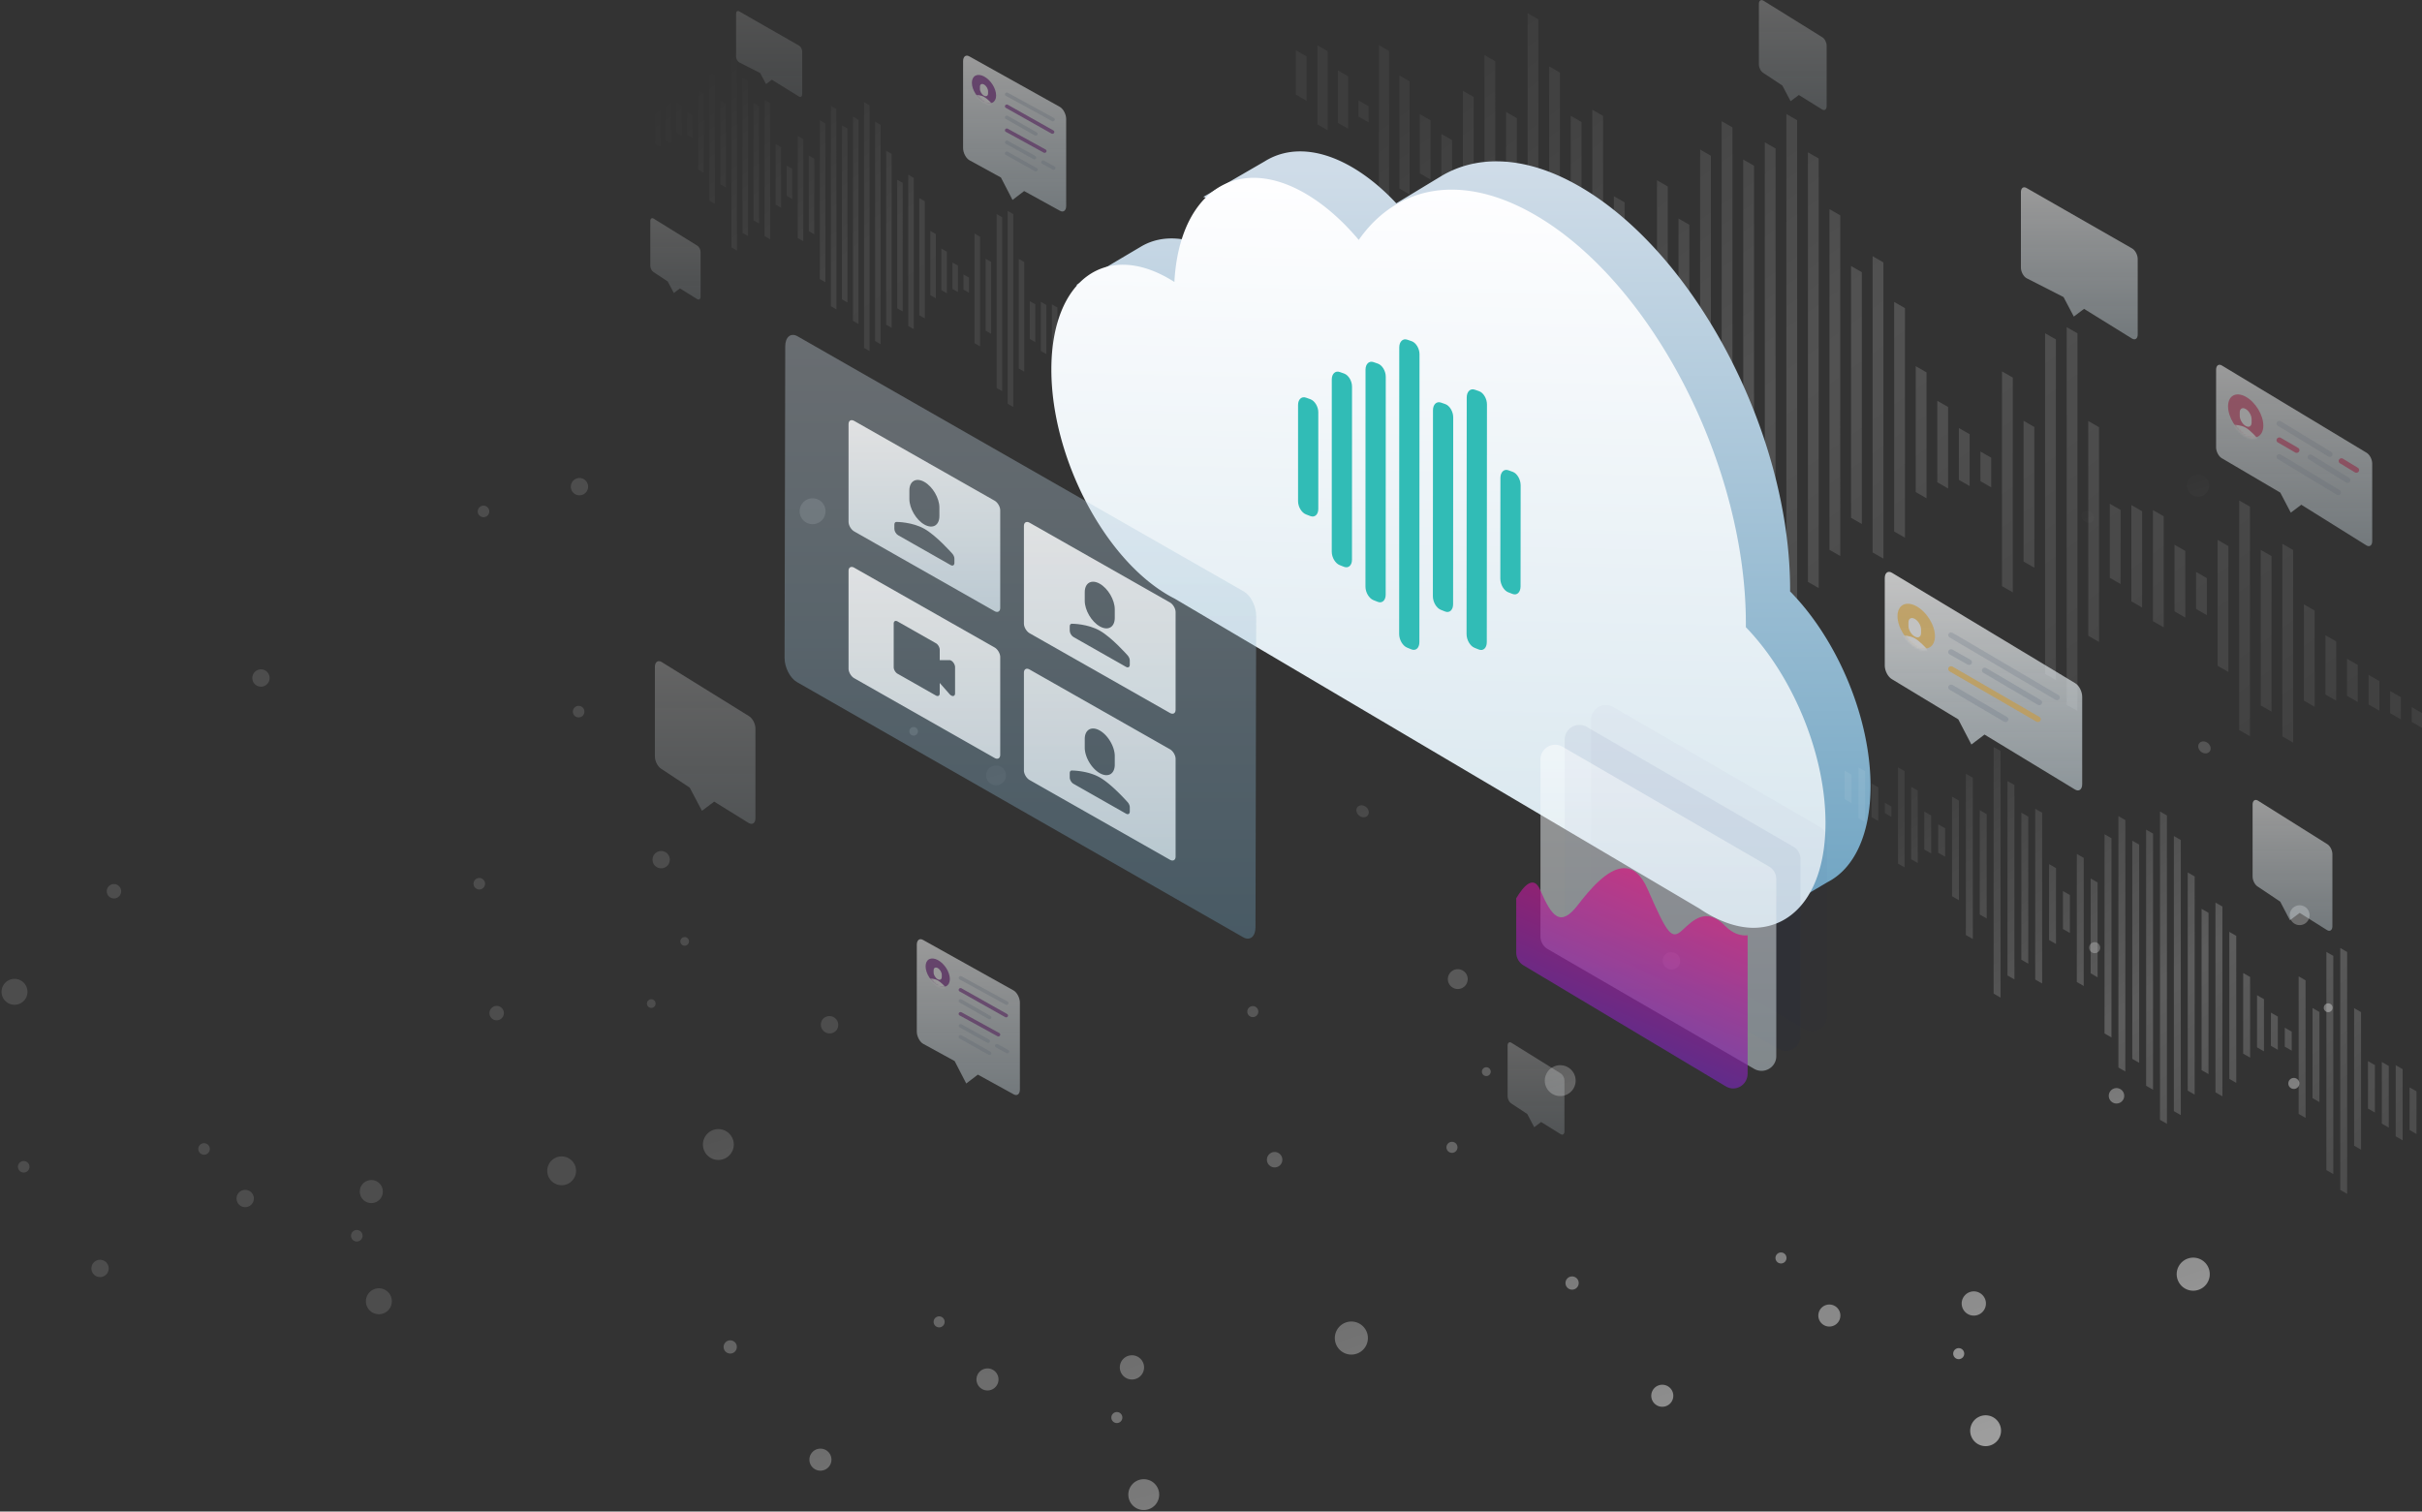 <svg xmlns="http://www.w3.org/2000/svg" xmlns:xlink="http://www.w3.org/1999/xlink" width="1099" height="686">
  <rect width="100%" height="100%" fill="#333333" stroke="none"/>
  <defs>
    <linearGradient id="a" x1="100%" x2="4.743%" y1="100%" y2="15.684%">
      <stop offset="0%" stop-color="#FFF" stop-opacity=".19"/>
      <stop offset="59.057%" stop-color="#FFF" stop-opacity=".203"/>
      <stop offset="98.395%" stop-color="#FFF" stop-opacity=".002"/>
    </linearGradient>
    <linearGradient id="b" x1="50%" x2="50%" y1="100%" y2="1.969%">
      <stop offset="0%" stop-color="#D4E3EB" stop-opacity=".797"/>
      <stop offset="100%" stop-color="#FFF"/>
    </linearGradient>
    <path id="c" d="M0 3.49c0 3.071 2.27 6.805 5.072 8.34 2.8 1.536 5.071.291 5.071-2.78 0-3.07-2.27-6.804-5.071-8.34C4.258.265 3.488.054 2.807.054 1.143.053 0 1.313 0 3.491"/>
    <path id="e" d="M0 3.49c0 3.071 2.27 6.805 5.072 8.34 2.8 1.536 5.071.291 5.071-2.78 0-3.07-2.27-6.804-5.071-8.34C4.258.265 3.488.054 2.807.054 1.143.053 0 1.313 0 3.491"/>
    <linearGradient id="g" x1="95.641%" x2="29.892%" y1="83.151%" y2="3.595%">
      <stop offset="0%" stop-color="#FFF" stop-opacity=".537"/>
      <stop offset="100%" stop-color="#FFF" stop-opacity="0"/>
    </linearGradient>
    <linearGradient id="h" x1="100%" x2="4.743%" y1="100%" y2="15.684%">
      <stop offset="0%" stop-color="#FFF" stop-opacity=".19"/>
      <stop offset="59.057%" stop-color="#FFF" stop-opacity=".514"/>
      <stop offset="100%" stop-color="#FFF" stop-opacity=".16"/>
    </linearGradient>
    <path id="i" d="M0 5.3C0 9.96 3.303 15.63 7.377 17.96c4.074 2.331 7.377.441 7.377-4.22 0-4.662-3.303-10.331-7.377-12.662C6.193.4 5.074.08 4.082.08 1.662.08 0 1.992 0 5.3"/>
    <path id="k" d="M0 5.511C0 10.36 3.51 16.255 7.838 18.68c4.329 2.424 7.838.459 7.838-4.39 0-4.848-3.51-10.744-7.838-13.168C6.58.417 5.391.084 4.338.084 1.765.084 0 2.072 0 5.51"/>
    <linearGradient id="m" x1="50%" x2="50%" y1="100%" y2="1.969%">
      <stop offset="0%" stop-color="#6FA4C2"/>
      <stop offset="100%" stop-color="#CFDCE8"/>
    </linearGradient>
    <linearGradient id="n" x1="50.065%" x2="52.004%" y1="96.844%" y2="1.969%">
      <stop offset="0%" stop-color="#D7E6EE"/>
      <stop offset="100%" stop-color="#FEFEFF"/>
    </linearGradient>
    <linearGradient id="o" x1="50%" x2="50%" y1="100%" y2="1.969%">
      <stop offset="0%" stop-color="#D4E3EB"/>
      <stop offset="100%" stop-color="#FFF"/>
    </linearGradient>
    <linearGradient id="p" x1="50%" x2="0%" y1="0%" y2="112.195%">
      <stop offset="0%" stop-color="#D6157E"/>
      <stop offset="100%" stop-color="#3037D3"/>
    </linearGradient>
    <linearGradient id="q" x1="50%" x2="50%" y1="100%" y2="1.969%">
      <stop offset="0%" stop-color="#EAF4F9"/>
      <stop offset="100%" stop-color="#FFF"/>
    </linearGradient>
  </defs>
  <g fill="none" fill-rule="evenodd">
    <path fill="url(#a)" d="M381.892 23v89.24l2.506 1.438V24.436L381.892 23zM347.31 65.199l2.38 1.365V31.748l-2.38-1.365v34.816zm-14.295-16.431l2.38 1.365V31.785l-2.38-1.365v18.348zm-5.015-6.9l2.505 1.436V33.007L328 31.57v10.298zm43.864 49.177l2.505 1.436V34.132l-2.505-1.436v58.349zm15.043 14.632l2.505 1.436V36.75l-2.505-1.437v70.364zM337.78 48.412l2.38 1.366V37.605l-2.38-1.365v12.172zm14.295 15.216l2.38 1.365v-26.21l-2.38-1.364v26.209zm14.775 13.387l2.505 1.436V42.412l-2.505-1.436v36.039zm-24.306-30.089l2.381 1.365v-3.736l-2.38-1.365v3.736zm54.392 60.211l2.505 1.437V46.792l-2.505-1.436v61.781zm-20.057-23.514l2.505 1.437V47.305l-2.505-1.437v37.755zm65.186 74.275l2.505 1.437V47.785l-2.505-1.437v111.55zM356.82 60.11l2.505 1.436v-13.73l-2.505-1.436v13.73zm35.1 39.862l2.506 1.436v-53.2l-2.506-1.437v53.2zm35.1 39.003l2.507 1.437V49.456l-2.506-1.436v90.955zm-65.186-77.707l2.506 1.437V52.408l-2.506-1.437v10.297zm75.215 84.317l2.505 1.436V54.349l-2.505-1.437v92.673zm-15.043-18.924l2.506 1.437V56.02l-2.506-1.437v72.08zm25.072 28.106l2.505 1.437V56.666l-2.505-1.437v99.538zm-15.043-18.922l2.505 1.436V58.338l-2.505-1.437v78.944zm-20.057-27.805l2.505 1.437V63.14l-2.505-1.436v46.336zm-10.03-15.19l2.506 1.437V66.829l-2.505-1.436V92.85zm50.144 54.495l2.506 1.437V69.839l-2.506-1.437v78.943zm-35.1-42.436l2.505 1.436V72.023l-2.505-1.437v34.323zM406.964 88.86l2.506 1.437v-13.73l-2.506-1.436v13.73zm55.158 59.086l2.505 1.437V80.738l-2.505-1.437v68.646zm-5.014-8.024l2.506 1.437V83.01l-2.506-1.436v58.348zm10.029 3.177l2.504 1.436v-53.2l-2.504-1.437V143.1zm40.114 40.163l2.506 1.437V97.176l-2.506-1.437v87.524zm-5.015-7.165l2.506 1.436V98.591l-2.506-1.436v78.943zm-30.085-42.136l2.505 1.437v-29.175l-2.505-1.437v29.175zm20.057 21.798l2.505 1.436v-49.768l-2.505-1.437v49.769zm-15.043-24.071l2.505 1.437v-18.879l-2.505-1.436v18.878zm20.057 18.366l2.505 1.435v-32.606l-2.505-1.437v32.608zm15.043 17.206l2.506 1.436v-49.769l-2.506-1.436v49.769zm-30.086-36.13l2.506 1.437v-12.013l-2.506-1.436v12.012zm5.014.302l2.506 1.436v-6.865l-2.506-1.436v6.865zm60.173 57.67l2.505 1.437v-53.202l-2.505-1.436v53.2zm-30.087-35.27l2.506 1.436v-17.161l-2.506-1.437v17.161zm5.015 5.45l2.505 1.435v-22.31l-2.505-1.436v22.31zm5.014 4.59l2.506 1.437v-25.743l-2.506-1.437v25.744zm15.044 10.342l2.505 1.437v-29.175l-2.505-1.437v29.175zm15.043 16.349L559.9 192v-44.62l-2.505-1.436v44.62zM532.323 161.6l2.505 1.436v-15.445l-2.505-1.436V161.6zm20.057 21.798l2.506 1.436v-36.04l-2.506-1.436v36.04zm-15.043-22.356l2.506 1.437v-8.58l-2.506-1.437v8.58zm25.072 21.241l2.505 1.437v-22.31l-2.505-1.436v22.31zm5.014-1.414l2.505 1.436v-13.73l-2.505-1.436v13.73zm5.015.3l2.505 1.437v-8.58l-2.505-1.438v8.582zm5.014 2.018l2.505 1.436v-6.865l-2.505-1.436v6.865zm5.014 2.017l2.505 1.436v-5.148l-2.505-1.437v5.149zm5.015 2.017l2.505 1.436v-3.432l-2.505-1.436v3.432zm5.014 2.875l2.505 1.437V188.1l-2.505-1.436v3.432z" opacity=".4" transform="translate(-50)"/>
    <g opacity=".5">
      <path fill="url(#b)" d="M.008 32.12V2.773c0-2.122 1.275-3.1 2.848-2.18l41.08 22.93c1.57.92 2.846 3.387 2.846 5.509v39.43c0 2.122-1.276 3.096-2.847 2.178L27.71 61.71l-5.267 4.03-5.266-10.185-14.32-7.847c-1.573-.92-2.848-3.384-2.848-5.506v-5.647" transform="translate(437 25)"/>
      <path fill="#8B4298" d="M452 43.332c0 3.184-2.462 4.475-5.5 2.883-3.038-1.592-5.5-5.465-5.5-8.65 0-3.184 2.462-4.475 5.5-2.883 3.038 1.592 5.5 5.465 5.5 8.65" opacity=".9"/>
      <g transform="translate(441.423 34.806)">
        <mask id="d" fill="#fff">
          <use xlink:href="#c"/>
        </mask>
        <path fill="#FFF" d="M8.518 12.084c-.08-.087-1.966-2.146-3.446-2.957-1.481-.812-3.368-.821-3.447-.821-.157 0-.256.12-.256.313v.508c0 .28.207.62.463.76l3.397 2.79c.256.14 3.545.789 3.545.508v-.507c0-.192-.099-.422-.256-.594M3.22 5.575V4.56c0-1.119.83-1.574 1.852-1.015 1.02.56 1.85 1.926 1.85 3.045v1.014c0 1.12-.83 1.575-1.85 1.015C4.05 8.06 3.22 6.694 3.22 5.575" mask="url(#d)"/>
      </g>
      <g opacity=".8">
        <path fill="#8998AF" d="M456.405 43.506a.79.79 0 0 1-.273-1.124.893.893 0 0 1 1.19-.257L478.21 53.53a.79.79 0 0 1 .271 1.124c-.253.382-.785.497-1.189.258l-20.887-11.405z" opacity=".4"/>
        <path fill="#8B4298" d="M456.405 59.832a.79.79 0 0 1-.273-1.124.893.893 0 0 1 1.19-.257l17.146 9.41a.79.79 0 0 1 .271 1.124c-.253.382-.785.496-1.189.257l-17.145-9.41z"/>
        <path fill="#8998AF" d="M456.422 65.284c-.41-.23-.544-.731-.3-1.119.244-.386.774-.513 1.184-.282l12.481 6.912c.41.23.544.732.3 1.119-.245.387-.775.513-1.184.283l-12.481-6.913z" opacity=".4"/>
        <path fill="#8B4298" d="M456.399 48.945a.79.79 0 0 1-.263-1.127c.256-.379.79-.49 1.191-.248l20.68 11.643a.79.79 0 0 1 .263 1.126.893.893 0 0 1-1.193.25L456.4 48.944z"/>
        <path fill="#8998AF" d="M472.863 74.31a.79.79 0 0 1-.263-1.127c.256-.38.79-.49 1.191-.248l4.764 2.63a.79.79 0 0 1 .263 1.126.893.893 0 0 1-1.193.25l-4.762-2.63zM456.407 53.974a.79.79 0 0 1-.276-1.124.89.89 0 0 1 1.188-.26l13.11 7.493a.79.79 0 0 1 .276 1.124c-.25.382-.783.499-1.188.26l-13.11-7.493zM456.407 70.3a.79.79 0 0 1-.276-1.125.89.89 0 0 1 1.188-.26l13.153 7.386a.79.79 0 0 1 .276 1.124c-.251.382-.784.5-1.189.26L456.407 70.3z" opacity=".4"/>
      </g>
    </g>
    <g opacity=".5">
      <path fill="url(#b)" d="M.008 32.12V2.773c0-2.122 1.275-3.1 2.848-2.18l41.08 22.93c1.57.92 2.846 3.387 2.846 5.509v39.43c0 2.122-1.276 3.096-2.847 2.178L27.71 61.71l-5.267 4.03-5.266-10.185-14.32-7.847c-1.573-.92-2.848-3.384-2.848-5.506v-5.647" transform="translate(416 426)"/>
      <path fill="#8B4298" d="M431 444.332c0 3.184-2.462 4.475-5.5 2.883-3.038-1.592-5.5-5.465-5.5-8.65 0-3.184 2.462-4.475 5.5-2.883 3.038 1.592 5.5 5.465 5.5 8.65" opacity=".9"/>
      <g transform="translate(420.423 435.806)">
        <mask id="f" fill="#fff">
          <use xlink:href="#e"/>
        </mask>
        <path fill="#FFF" d="M8.518 12.084c-.08-.087-1.966-2.146-3.446-2.957-1.481-.812-3.368-.821-3.447-.821-.157 0-.256.12-.256.313v.508c0 .28.207.62.463.76l3.397 2.79c.256.14 3.545.789 3.545.508v-.507c0-.192-.099-.422-.256-.594M3.22 5.575V4.56c0-1.119.83-1.574 1.852-1.015 1.02.56 1.85 1.926 1.85 3.045v1.014c0 1.12-.83 1.575-1.85 1.015C4.05 8.06 3.22 6.694 3.22 5.575" mask="url(#f)"/>
      </g>
      <g opacity=".8">
        <path fill="#8998AF" d="M435.405 444.506a.79.79 0 0 1-.273-1.124.893.893 0 0 1 1.19-.257l20.888 11.404a.79.79 0 0 1 .271 1.124c-.253.382-.785.497-1.189.258l-20.887-11.405z" opacity=".4"/>
        <path fill="#8B4298" d="M435.405 460.832a.79.79 0 0 1-.273-1.124.893.893 0 0 1 1.19-.257l17.146 9.41a.79.79 0 0 1 .271 1.124c-.253.382-.785.496-1.189.257l-17.145-9.41z"/>
        <path fill="#8998AF" d="M435.422 466.284c-.41-.23-.544-.731-.3-1.119.244-.386.774-.513 1.184-.282l12.481 6.912c.41.23.544.732.3 1.119-.245.387-.775.513-1.184.283l-12.481-6.913z" opacity=".4"/>
        <path fill="#8B4298" d="M435.399 449.945a.79.79 0 0 1-.263-1.127c.256-.379.79-.49 1.191-.248l20.68 11.643a.79.79 0 0 1 .263 1.126.893.893 0 0 1-1.193.25L435.4 449.944z"/>
        <path fill="#8998AF" d="M451.863 475.31a.79.79 0 0 1-.263-1.127c.256-.38.79-.49 1.191-.248l4.764 2.63a.79.79 0 0 1 .263 1.126.893.893 0 0 1-1.193.25l-4.762-2.63zM435.407 454.974a.79.79 0 0 1-.276-1.124.89.89 0 0 1 1.188-.26l13.11 7.493a.79.79 0 0 1 .276 1.124c-.25.382-.783.499-1.188.26l-13.11-7.493zM435.407 471.3a.79.79 0 0 1-.276-1.125.89.89 0 0 1 1.188-.26l13.153 7.386a.79.79 0 0 1 .276 1.124c-.251.382-.784.5-1.189.26l-13.152-7.385z" opacity=".4"/>
      </g>
    </g>
    <g fill="#FFF" fill-opacity=".537" opacity=".24">
      <path d="M265.939 223.394a3.92 3.92 0 1 1-6.006-5.04 3.92 3.92 0 0 1 6.006 5.04M312.174 428.506a1.96 1.96 0 1 1-3.004-2.52 1.96 1.96 0 0 1 3.004 2.52M297.02 456.73a1.96 1.96 0 1 1-3.004-2.519 1.96 1.96 0 0 1 3.004 2.52M121.422 310.24a3.92 3.92 0 1 1-6.006-5.04 3.92 3.92 0 0 1 6.006 5.04M227.902 461.85a3.267 3.267 0 1 1-5.004-4.2 3.267 3.267 0 0 1 5.004 4.2M221.398 233.784a2.613 2.613 0 1 1-4.003-3.36 2.613 2.613 0 0 1 4.003 3.36M259.86 535.576a6.534 6.534 0 1 1-10.01-8.402 6.534 6.534 0 0 1 10.01 8.402M172.495 544.147a5.226 5.226 0 1 1-8.008-6.72 5.226 5.226 0 1 1 8.008 6.72M54.255 406.55a3.268 3.268 0 1 1-5.006-4.201 3.268 3.268 0 0 1 5.006 4.2M163.9 562.521a2.613 2.613 0 1 1-4.005-3.358 2.613 2.613 0 0 1 4.005 3.358M11.095 453.92a5.88 5.88 0 1 1-9.01-7.56 5.88 5.88 0 0 1 9.01 7.56M416.062 333.158a1.96 1.96 0 1 1-3.002-2.523 1.96 1.96 0 0 1 3.002 2.523M373.227 235.804a5.88 5.88 0 0 1-8.285.725 5.88 5.88 0 1 1 8.285-.724M94.599 523.136a2.613 2.613 0 1 1-4.004-3.36 2.613 2.613 0 0 1 4.004 3.36M114.263 546.459a3.92 3.92 0 1 1-6.007-5.04 3.92 3.92 0 0 1 6.007 5.04M176.423 594.353a5.88 5.88 0 1 1-9.009-7.56 5.88 5.88 0 0 1 9.01 7.56M48.402 578.192a3.92 3.92 0 1 1-6.006-5.04 3.92 3.92 0 0 1 6.006 5.04M12.757 531.223a2.613 2.613 0 1 1-4.005-3.359 2.613 2.613 0 0 1 4.005 3.359M219.487 402.76a2.613 2.613 0 1 1-4.005-3.358 2.613 2.613 0 0 1 4.005 3.358M264.592 324.612a2.615 2.615 0 1 1-4.005-3.362 2.615 2.615 0 0 1 4.005 3.362M303.009 392.672a3.92 3.92 0 1 1-6.006-5.04 3.92 3.92 0 0 1 6.006 5.04"/>
    </g>
    <path fill="url(#g)" d="M72 75a5 5 0 1 1-10 0 5 5 0 0 1 10 0zm192 147a2 2 0 1 1-4 0 2 2 0 0 1 4 0zm10 36.5a2.5 2.5 0 1 1-5 0 2.5 2.5 0 0 1 5 0zm-265-1a4.5 4.5 0 1 1-9 0 4.5 4.5 0 0 1 9 0zm207 56a3.5 3.5 0 1 1-7 0 3.5 3.5 0 0 1 7 0zm-176-196c0 1.38-1.343 2.5-3 2.5s-3-1.12-3-2.5 1.343-2.5 3-2.5 3 1.12 3 2.5zm258 237a7.5 7.5 0 1 1-15.002-.002A7.5 7.5 0 0 1 298 354.5zm-71 73a5.5 5.5 0 1 1-11 0 5.5 5.5 0 1 1 11 0zM21 393a4.001 4.001 0 0 1-8 0 4.001 4.001 0 0 1 8 0zm212 56.5a2.5 2.5 0 1 1-5 .001 2.5 2.5 0 0 1 5-.002zM19 467a7 7 0 1 1-14 0 7 7 0 0 1 14 0zM285 62a2 2 0 1 1-4.001-.002A2 2 0 0 1 285 62zM176 6.5a6.5 6.5 0 0 1-6.5 6.5 6.5 6.5 0 1 1 6.5-6.5zm-33 460a2.5 2.5 0 1 1-5 0 2.5 2.5 0 0 1 5 0zm36 6.5c0 2.762-2.237 5-5 5a5 5 0 1 1 5-5zm90-4a7 7 0 1 1-14 0 7 7 0 0 1 14 0zm-126 80a5 5 0 1 1-10 0 5 5 0 0 1 10 0zm-66-14a3 3 0 1 1-6 0 3 3 0 0 1 6 0zm88-267.5a2.5 2.5 0 1 1-5 .001 2.5 2.5 0 0 1 5-.002zm-18-102c0 1.38-1.343 2.5-3 2.5s-3-1.12-3-2.5 1.343-2.5 3-2.5 3 1.12 3 2.5zm83 32a4.5 4.5 0 1 1-9.001 0 4.5 4.5 0 0 1 9.001 0z" opacity=".67" transform="rotate(39 94.936 936.518)"/>
    <path fill="url(#g)" d="M72 75a5 5 0 1 1-10 0 5 5 0 0 1 10 0zm192 147a2 2 0 1 1-4 0 2 2 0 0 1 4 0zm10 36.5a2.5 2.5 0 1 1-5 0 2.5 2.5 0 0 1 5 0zm-265-1a4.5 4.5 0 1 1-9 0 4.5 4.5 0 0 1 9 0zm207 56a3.5 3.5 0 1 1-7 0 3.5 3.5 0 0 1 7 0zm-176-196c0 1.38-1.343 2.5-3 2.5s-3-1.12-3-2.5 1.343-2.5 3-2.5 3 1.12 3 2.5zm258 237a7.5 7.5 0 1 1-15.002-.002A7.5 7.5 0 0 1 298 354.5zm-71 73a5.5 5.5 0 1 1-11 0 5.5 5.5 0 1 1 11 0zM21 393a4.001 4.001 0 0 1-8 0 4.001 4.001 0 0 1 8 0zm212 56.5a2.5 2.5 0 1 1-5 .001 2.5 2.5 0 0 1 5-.002zM19 467a7 7 0 1 1-14 0 7 7 0 0 1 14 0zM285 62a2 2 0 1 1-4.001-.002A2 2 0 0 1 285 62zM176 6.5a6.5 6.5 0 0 1-6.5 6.5 6.5 6.5 0 1 1 6.5-6.5zm-33 460a2.5 2.5 0 1 1-5 0 2.5 2.5 0 0 1 5 0zm36 6.5c0 2.762-2.237 5-5 5a5 5 0 1 1 5-5zm90-4a7 7 0 1 1-14 0 7 7 0 0 1 14 0zm-126 80a5 5 0 1 1-10 0 5 5 0 0 1 10 0zm-66-14a3 3 0 1 1-6 0 3 3 0 0 1 6 0zm88-267.5a2.5 2.5 0 1 1-5 .001 2.5 2.5 0 0 1 5-.002zm-18-102c0 1.38-1.343 2.5-3 2.5s-3-1.12-3-2.5 1.343-2.5 3-2.5 3 1.12 3 2.5zm83 32a4.5 4.5 0 1 1-9.001 0 4.5 4.5 0 0 1 9.001 0z" transform="rotate(39 326.883 1461.386)"/>
    <path fill="url(#h)" d="M105.16 0v174.785l4.89 2.814V2.813L105.16 0zM37.68 82.65l4.644 2.674V17.133l-4.645-2.674v68.19zM9.784 50.468l4.646 2.673V17.206l-4.646-2.674V50.47zM0 36.954l4.889 2.813V19.6L0 16.785v20.169zm85.592 96.317l4.889 2.814V21.804l-4.889-2.814V133.27zm29.354 28.659l4.888 2.813V26.93l-4.888-2.814V161.93zM19.083 49.772l4.646 2.674v-23.84l-4.646-2.674v23.84zm27.894 29.8l4.646 2.675V30.914l-4.646-2.673v51.331zm28.83 26.22l4.89 2.813V38.021l-4.89-2.814v70.585zM28.38 46.862l4.646 2.673v-7.318l-4.646-2.673v7.317zM134.515 164.79l4.889 2.813V46.599l-4.89-2.814V164.79zm-39.138-46.054l4.89 2.813V47.603l-4.89-2.814v73.947zm127.199 145.473l4.889 2.814V48.543l-4.89-2.814v218.48zM56.238 72.682l4.889 2.813v-26.89l-4.889-2.814v26.891zm68.492 78.073l4.89 2.813V49.37l-4.89-2.813v104.198zm68.492 76.392l4.89 2.815V51.816l-4.89-2.813v178.144zM66.023 74.952l4.89 2.813V57.597l-4.89-2.813v20.168zm146.767 165.14l4.89 2.812V61.4l-4.89-2.813v181.506zm-29.352-37.063l4.888 2.814V64.671l-4.888-2.815V203.03zm48.922 55.047l4.89 2.814V65.937l-4.89-2.813v194.952zm-29.354-37.06l4.889 2.813V69.212l-4.889-2.813v154.616zm-39.137-54.458l4.889 2.813V78.618l-4.89-2.813v90.753zm-19.57-29.75l4.889 2.813V85.843l-4.889-2.814v53.78zm97.846 106.732l4.888 2.814V91.738l-4.888-2.814V243.54zm-68.492-83.115l4.888 2.813V96.015l-4.888-2.815v67.225zm-19.57-31.43l4.89 2.813v-26.89l-4.89-2.814v26.891zm107.631 115.724l4.888 2.815v-134.45l-4.888-2.814v134.45zm-9.784-15.715l4.889 2.813v-114.28l-4.889-2.814v114.28zm19.569 6.222l4.887 2.812V133.841l-4.887-2.814v104.2zm78.275 78.663l4.89 2.813V145.279l-4.89-2.814v171.424zm-9.785-14.035l4.889 2.814V148.05l-4.89-2.813v154.616zm-58.706-82.526l4.889 2.815V163l-4.89-2.815v57.142zm39.138 42.693l4.888 2.813v-97.475l-4.888-2.814v97.476zm-29.354-47.146l4.89 2.815v-36.975l-4.89-2.813v36.973zm39.139 35.972l4.887 2.812v-63.863l-4.887-2.814v63.865zm29.353 33.699l4.889 2.813v-97.475l-4.89-2.814v97.476zm-58.707-70.762l4.888 2.813v-23.528l-4.888-2.813v23.528zm9.784.59l4.889 2.812v-13.444l-4.89-2.813v13.445zM428.05 325.326l4.889 2.814v-104.2l-4.889-2.812v104.198zm-58.708-69.08l4.89 2.813v-33.611l-4.89-2.815v33.613zm9.785 10.674l4.888 2.812v-43.695l-4.888-2.814v43.697zm9.785 8.993l4.889 2.812v-50.42l-4.89-2.813v50.42zm29.354 20.254l4.889 2.814v-57.142l-4.89-2.814v57.142zm29.354 32.02l4.888 2.813v-87.392l-4.888-2.813v87.392zm-48.923-56.727l4.888 2.812v-30.25l-4.888-2.813v30.25zm39.137 42.692l4.89 2.814v-70.587l-4.89-2.813v70.586zm-29.354-43.785l4.89 2.814v-16.805l-4.89-2.814v16.805zm48.924 41.602l4.888 2.814v-43.696l-4.888-2.813v43.695zm9.783-2.77l4.89 2.813v-26.89l-4.89-2.815v26.891zm9.786.589l4.889 2.813v-16.806l-4.89-2.814v16.807zm9.784 3.95l4.889 2.814v-13.445l-4.889-2.813v13.444zm9.784 3.951l4.888 2.813V310.42l-4.888-2.814v10.084zm9.786 3.95l4.888 2.813v-6.722l-4.888-2.813v6.723zm9.784 5.632l4.888 2.814v-6.723l-4.888-2.813v6.722z" opacity=".3" transform="translate(588 6)"/>
    <g opacity=".5">
      <path fill="url(#b)" d="M.57 29.02V2.8C.57.903 1.722.03 3.143.852l65.685 39.61c1.42.821 2.574 3.025 2.574 4.921v35.229c0 1.896-1.154 2.767-2.574 1.946l-29.604-18.49-4.763 3.6-4.762-9.1-26.556-15.62C1.723 42.125.57 39.923.57 38.027v-5.045" transform="translate(1005 165)"/>
      <path fill="#E5537B" d="M1027 193.168c0 4.835-3.582 6.794-8 4.377-4.418-2.418-8-8.297-8-13.132 0-4.835 3.582-6.795 8-4.377 4.418 2.417 8 8.296 8 13.132" opacity=".8"/>
      <g transform="translate(1011.615 180.224)">
        <mask id="j" fill="#fff">
          <use xlink:href="#i"/>
        </mask>
        <path fill="#FFF" d="M12.39 18.346c-.115-.132-2.86-3.258-5.013-4.49-2.154-1.232-4.898-1.246-5.013-1.246-.229 0-.372.184-.372.476v.77c0 .425.3.943.673 1.155l4.941 4.237c.372.212 5.156 1.196 5.156.77v-.77c0-.292-.143-.64-.372-.902M4.684 8.464v-1.54c0-1.7 1.208-2.39 2.693-1.541 1.485.85 2.693 2.923 2.693 4.622v1.54c0 1.7-1.208 2.39-2.693 1.54-1.485-.849-2.693-2.922-2.693-4.621" mask="url(#j)"/>
      </g>
      <g opacity=".8">
        <path fill="#8998AF" d="M1056.511 207.216l-22.918-13.95a1.205 1.205 0 0 1-.4-1.691 1.288 1.288 0 0 1 1.745-.386l22.918 13.948c.591.36.77 1.117.398 1.692a1.287 1.287 0 0 1-1.743.387" opacity=".3"/>
        <path fill="#E5537B" d="M1061.786 210.266a1.205 1.205 0 0 1-.4-1.691 1.288 1.288 0 0 1 1.746-.386l6.757 4.101c.59.36.77 1.117.398 1.691a1.287 1.287 0 0 1-1.743.388l-6.758-4.103zM1041.47 205.362l-7.852-4.543c-.6-.347-.797-1.1-.44-1.683a1.29 1.29 0 0 1 1.737-.425l7.852 4.543c.6.348.796 1.102.439 1.683a1.287 1.287 0 0 1-1.735.425"/>
        <path fill="#8998AF" d="M1064.582 218.984l-16.9-10.468a1.205 1.205 0 0 1-.386-1.695 1.289 1.289 0 0 1 1.746-.374l16.903 10.47c.587.363.76 1.122.385 1.692a1.287 1.287 0 0 1-1.748.375M1033.597 208.38a1.207 1.207 0 0 1-.406-1.69 1.285 1.285 0 0 1 1.742-.392l26.727 16.151c.592.359.775 1.116.404 1.692a1.287 1.287 0 0 1-1.742.391l-26.725-16.151z" opacity=".3"/>
      </g>
    </g>
    <path fill="url(#b)" d="M.129 26.474V2.137C.129.377 1.195-.433 2.51.33L33.962 20.08c1.314.762 2.38 2.808 2.38 4.568v32.697c0 1.76-1.066 2.568-2.38 1.807l-12.479-7.836-4.405 3.342-4.405-8.446L2.51 39.4C1.195 38.638.129 36.595.129 34.835v-4.683" opacity=".5" transform="translate(1022 363)"/>
    <g opacity=".7">
      <path fill="url(#b)" d="M.227 31.756V3.37C.227.989 1.668-.106 3.445.925l83.151 50.11c1.776 1.03 3.217 3.796 3.217 6.175v39.692c0 2.38-1.441 3.472-3.217 2.443L45.49 74.38l-5.952 4.518-5.952-11.42-30.14-18.244C1.668 48.204.227 45.44.227 43.061v-6.332" transform="translate(855 259)"/>
      <path fill="#FECA64" d="M878 288.734c0 5.029-3.806 7.067-8.5 4.553-4.694-2.515-8.5-8.63-8.5-13.658 0-5.028 3.806-7.066 8.5-4.552 4.694 2.514 8.5 8.629 8.5 13.657" opacity=".8"/>
      <g transform="translate(861.654 275.273)">
        <mask id="l" fill="#fff">
          <use xlink:href="#k"/>
        </mask>
        <path fill="#FFF" d="M12.51 19.08c-.122-.138-3.038-3.388-5.326-4.67-2.288-1.281-5.204-1.296-5.326-1.296-.243 0-.396.192-.396.495v.801c0 .443.32.98.715 1.202l5.25 4.405c.396.222 5.48 1.245 5.48.802v-.8c0-.304-.154-.667-.396-.939M4.323 8.803V7.2c0-1.766 1.284-2.485 2.861-1.602 1.578.884 2.861 3.04 2.861 4.807v1.602c0 1.767-1.283 2.486-2.86 1.602-1.578-.883-2.862-3.04-2.862-4.806" mask="url(#l)"/>
      </g>
      <g opacity=".8">
        <path fill="#8998AF" d="M884.617 289.306c-.616-.366-.802-1.137-.416-1.721.387-.585 1.199-.76 1.815-.393l48.063 28.286c.614.366.801 1.136.414 1.72-.386.585-1.197.761-1.813.395l-48.063-28.287z" opacity=".34"/>
        <path fill="#8998AF" d="M892.81 301.613l-8.167-4.623c-.625-.353-.83-1.119-.457-1.712.372-.591 1.18-.786 1.805-.433l8.168 4.623c.624.354.828 1.121.456 1.713-.372.593-1.18.786-1.804.432M899.908 305.317c-.613-.372-.792-1.142-.4-1.725.39-.58 1.203-.75 1.816-.38l24.713 14.528c.612.37.791 1.142.4 1.722-.39.583-1.204.753-1.817.382l-24.712-14.527zM884.608 313.004c-.613-.372-.792-1.142-.4-1.725.39-.58 1.203-.75 1.816-.38l24.713 14.528c.612.37.791 1.142.4 1.723-.39.583-1.204.753-1.817.381l-24.712-14.527z" opacity=".4"/>
        <path fill="#FECA64" d="M884.62 304.684c-.617-.366-.805-1.136-.42-1.72.383-.586 1.195-.765 1.81-.399l39.412 22.82c.616.364.806 1.134.42 1.72-.383.584-1.194.763-1.812.399l-39.41-22.82z"/>
      </g>
    </g>
    <path fill="url(#m)" d="M96.895 5.17l-.058.038-27.893 16.16 12.691 3.983c-2.34 6.381-3.805 13.888-4.188 22.39-.653-.388-1.293-.786-1.947-1.163-13.163-7.63-25.21-8.162-34.462-2.882-.044.01-.072.038-.096.058a6.962 6.962 0 0 0-.434.258c-.106.058-.205.106-.325.192-4.828 2.847-28.92 17.134-28.92 17.178.097 0 8.21 3.002 13.875 5.075-1.604 5.73-2.498 12.313-2.535 19.638-.014.196-.014.388-.014.58 0 .367 0 .731.014 1.091.42 38.818 23.954 83.533 52.897 100.29a46.263 46.263 0 0 0 3.323 1.78l232.146 134.398 4.502 2.614a65.964 65.964 0 0 0 3.323 2.059 58.471 58.471 0 0 0 3.476 1.863c-2.607 1.804-4.55 3.173-4.588 3.235-.096.12-1.601 1.973-2.618 3.215-.52.645-.906 1.132-.906 1.132l2.268 2.906 6.549 8.389 29.278-17.327c11.883-6.093 19.452-21.43 19.452-43.525 0-31.372-15.288-66.848-36.464-88.34-.013-.027-.027-.037-.048-.061.02-.292.02-.607.02-.91 0-26.274-5.939-54.119-16.115-80.297-17.121-44.036-46.249-83.362-79.284-102.493-8.113-4.697-15.975-7.904-23.5-9.695a60.808 60.808 0 0 0-4.865-.985 59.116 59.116 0 0 0-8.718-.786h-.01c-9.31-.14-17.857 2.072-25.368 6.44-.123.058-.232.134-.338.196l-20.492 12.41c-6.303-6.746-13.112-12.362-20.215-16.48C127.994 2.982 120.08.704 112.901.704c-5.895 0-11.29 1.533-16.006 4.467" transform="translate(477.064 68)"/>
    <path fill="url(#n)" d="M53.872 58.773C24.472 41.406.353 59.36.003 98.868c-.002.123-.003.5-.003 1.135.11 39.244 23.5 84.659 52.616 101.86a53.709 53.709 0 0 0 3.332 1.817l238.123 140.674a62.014 62.014 0 0 0 3.325 2.117c7.506 4.434 14.666 6.565 21.175 6.624 19.247-.167 32.441-17.579 32.694-46.719.002-.125.003-.517.003-1.176-.1-31.469-15.156-66.897-36.137-88.546.65-72.184-41.816-155.317-94.836-186.636-33.598-19.845-63.357-14.116-80.812 10.868-7.26-8.633-15.302-15.781-23.783-20.796-8.485-5.01-16.572-7.384-23.909-7.384-19.946 0-34.337 17.534-35.97 47.264a62.804 62.804 0 0 0-1.949-1.197z" transform="translate(477.064 68)"/>
    <path fill="#31BCB6" d="M671.123 177.528l-1.98-.68c-1.986-.684-3.605.902-3.605 3.532l-.073 107.406c-.003 2.627 1.612 5.417 3.595 6.21l1.98.792c1.983.794 3.601-.713 3.601-3.353l.08-107.871c.003-2.644-1.612-5.352-3.598-6.036m-61.237-8.005l-1.98-.696c-1.983-.697-3.602.817-3.602 3.372l-.01 78.226c-.002 2.555 1.613 5.27 3.596 6.048l1.98.778c1.986.781 3.601-.67 3.601-3.236l.016-78.577c0-2.565-1.612-5.218-3.601-5.915m30.625-14.697l-1.977-.67c-1.99-.671-3.605.894-3.608 3.489l-.05 130.105c0 2.594 1.611 5.361 3.597 6.166l1.974.804c1.986.804 3.601-.658 3.601-3.262l.064-130.685c.003-2.607-1.612-5.277-3.601-5.947m15.298 28.568l-1.98-.693c-1.986-.693-3.605.866-3.605 3.477l-.048 84.423c0 2.614 1.612 5.375 3.599 6.156l1.98.784c1.982.782 3.598-.716 3.598-3.34l.054-84.794c0-2.62-1.612-5.32-3.598-6.013m-30.61-18.373l-1.982-.686c-1.986-.687-3.602.852-3.602 3.427l-.028 98.49c0 2.575 1.612 5.313 3.598 6.104l1.976.787c1.987.788 3.599-.67 3.602-3.255l.035-98.932c0-2.585-1.612-5.248-3.598-5.935m61.205 49.11l-1.98-.713c-1.986-.71-3.604.87-3.604 3.52l-.039 45.674c0 2.65 1.612 5.43 3.595 6.192l1.983.762c1.983.768 3.598-.778 3.602-3.438l.038-45.874c.003-2.66-1.609-5.41-3.595-6.123m-91.824-32.953l-1.98-.71c-1.986-.713-3.601.775-3.601 3.307v43.693c0 2.533 1.615 5.218 3.598 5.983l1.98.762c1.986.765 3.601-.687 3.601-3.232l.004-43.889c0-2.545-1.616-5.202-3.602-5.914"/>
    <path fill="#102263" fill-opacity=".383" d="M732.041 320.914c-4.452-2.583-10.041.614-10.041 5.746v80.353a6.643 6.643 0 0 0 3.317 5.745l93.642 54.328c4.452 2.582 10.041-.615 10.041-5.746v-80.354a6.643 6.643 0 0 0-3.316-5.744l-93.643-54.328z" opacity=".06"/>
    <path fill="#102263" fill-opacity=".291" d="M720.041 329.914c-4.452-2.583-10.041.614-10.041 5.746v80.353a6.643 6.643 0 0 0 3.317 5.745l93.642 54.328c4.452 2.582 10.041-.615 10.041-5.746v-80.354a6.643 6.643 0 0 0-3.316-5.744l-93.643-54.328z" opacity=".2"/>
    <path fill="url(#o)" fill-opacity=".8" d="M21.041 18.914C16.59 16.331 11 19.528 11 24.66v80.353a6.643 6.643 0 0 0 3.317 5.745l93.642 54.328c4.452 2.582 10.041-.615 10.041-5.746V78.986a6.643 6.643 0 0 0-3.316-5.744L21.041 18.914z" opacity=".6" transform="translate(688 320)"/>
    <path d="M694.356 410.77s10.604-26.158 16.023-13.793c5.42 12.366 9.425 17.122 17.437 6.897 8.011-10.226 23.092-27.823 32.281-7.134 9.19 20.688 11.074 23.066 16.023 18.548 4.949-4.519 11.075-10.7 19.793-1.903 8.72 8.799 17.673 1.428 17.673 1.428L809.58 494 692 431.22l2.356-20.45z"/>
    <path fill="url(#p)" d="M27.966 16.733C20.1 26.946 16.169 22.196 10.848 9.845 7.914 3.033 3.43 7.927 0 13.685v24.6c0 2.393 1.24 4.607 3.254 5.812l91.892 54.978c4.369 2.613 9.854-.622 9.854-5.814V30.506c-2.996.248-6.608-.607-10.179-4.272-8.56-8.788-14.574-2.613-19.432 1.9-4.858 4.513-6.708 2.137-15.73-18.526C56.604 2.612 52.889 0 49.002 0c-7.594 0-15.834 9.978-21.036 16.733" opacity=".7" transform="translate(688 394)"/>
    <g opacity=".34">
      <path fill="url(#m)" d="M208.426 116.46c3.076 1.761 5.582 6.674 5.574 10.924l-.307 141.445c-.008 4.26-2.53 6.297-5.606 4.539L5.582 157.54C2.507 155.78-.01 150.862 0 146.602L.307 5.156C.317.906 2.847-1.127 5.92.634L208.426 116.46z" transform="translate(356 152)"/>
      <path d="M361.921 152.632c-3.075-1.757-5.606.274-5.616 4.524L356 298.6c-.01 4.263 2.507 9.18 5.58 10.94l202.505 115.826c3.075 1.761 5.598-.276 5.608-4.536L570 279.384c.008-4.25-2.5-9.164-5.576-10.921l-202.503-115.83z"/>
    </g>
    <path fill="url(#o)" fill-opacity=".8" d="M77.07 103.486c0 1.069-.762 1.502-1.703.968l-23.84-13.546c-.94-.534-1.703-1.834-1.703-2.903V86.07c0-.733.364-1.196.942-1.196.292 0 7.233.036 12.681 3.131 5.448 3.096 12.389 10.948 12.682 11.28.577.656.941 1.533.941 2.266v1.935zM56.636 70.59c0-4.267 3.055-6.004 6.811-3.87 3.756 2.134 6.812 7.343 6.812 11.61V82.2c0 4.268-3.056 6.004-6.812 3.87-3.756-2.134-6.811-7.342-6.811-11.61v-3.87zm38.669 4.637L31.589 39.023c-1.404-.798-2.554-.145-2.554 1.451V84.82c0 1.597 1.15 3.556 2.554 4.354l63.716 36.203c1.405.798 2.554.145 2.554-1.451V79.58c0-1.597-1.15-3.556-2.554-4.354z" transform="translate(356 152)"/>
    <path fill="url(#q)" fill-opacity=".8" d="M156.648 149.69c0 1.069-.762 1.502-1.703.968l-23.84-13.546c-.94-.534-1.703-1.834-1.703-2.903v-1.935c0-.733.364-1.196.942-1.196.292 0 7.233.036 12.681 3.131 5.448 3.096 12.389 10.948 12.682 11.28.577.656.941 1.533.941 2.266v1.935zm-20.434-32.897c0-4.268 3.055-6.004 6.811-3.87 3.756 2.134 6.812 7.343 6.812 11.61v3.871c0 4.268-3.056 6.004-6.812 3.87-3.756-2.134-6.811-7.342-6.811-11.61v-3.87zm38.669 4.637l-63.716-36.203c-1.404-.798-2.554-.145-2.554 1.451v44.346c0 1.597 1.15 3.556 2.554 4.354l63.716 36.203c1.405.798 2.554.145 2.554-1.451v-44.346c0-1.597-1.15-3.556-2.554-4.354z" transform="translate(356 152)"/>
    <path fill="url(#o)" fill-opacity=".8" d="M156.648 216.31c0 1.068-.762 1.502-1.703.967l-23.84-13.545c-.94-.535-1.703-1.835-1.703-2.903v-1.935c0-.734.364-1.197.942-1.197.292 0 7.233.036 12.681 3.132 5.448 3.095 12.389 10.947 12.682 11.28.577.656.941 1.533.941 2.266v1.935zm-20.434-32.897c0-4.268 3.055-6.004 6.811-3.87 3.756 2.134 6.812 7.342 6.812 11.61v3.87c0 4.269-3.056 6.005-6.812 3.87-3.756-2.133-6.811-7.342-6.811-11.61v-3.87zm38.669 4.636l-63.716-36.203c-1.404-.798-2.554-.145-2.554 1.452v44.346c0 1.596 1.15 3.556 2.554 4.354l63.716 36.202c1.405.799 2.554.146 2.554-1.45v-44.347c0-1.596-1.15-3.556-2.554-4.354zM77.372 162.665c0 .686-.313 1.145-.826 1.214-.28.037-.597-.044-.915-.225a3.095 3.095 0 0 1-.778-.651l-4.443-5.05v4.712c0 1.093-.78 1.535-1.741.989l-17.405-9.89c-.962-.546-1.741-1.874-1.741-2.967v-19.779c0-1.092.78-1.535 1.74-.989l17.406 9.89c.961.546 1.74 1.875 1.74 2.967v4.711h4.444c.246 0 .512.082.778.234.318.18.636.46.915.815.513.652.826 1.466.826 2.151v11.868zm17.933-20.82L31.59 105.643c-1.404-.799-2.554-.145-2.554 1.451v44.346c0 1.596 1.15 3.556 2.554 4.354l63.716 36.203c1.405.798 2.554.145 2.554-1.452V146.2c0-1.596-1.149-3.555-2.554-4.354z" transform="translate(356 152)"/>
    <g fill="url(#b)" opacity=".24" transform="translate(297 300)">
      <path d="M.162 32.919V2.658c0-2.189 1.344-3.196 3-2.248l39.624 24.56c1.656.948 3 3.49 3 5.68v40.657c0 2.188-1.344 3.193-3 2.246L27.065 63.81l-5.55 4.155-5.55-10.502-12.802-8.47c-1.657-.949-3-3.49-3-5.678v-5.823"/>
    </g>
    <g fill="url(#b)" opacity=".2" transform="translate(295 99)">
      <path d="M.081 16.46V1.328C.081.235.753-.27 1.581.205l19.812 12.28c.828.474 1.5 1.745 1.5 2.84v20.328c0 1.095-.672 1.597-1.5 1.124l-7.86-4.872-2.776 2.077-2.774-5.25-6.402-4.236c-.828-.474-1.5-1.744-1.5-2.839v-2.91"/>
    </g>
    <g fill="url(#b)" opacity=".24" transform="translate(684 473)">
      <path d="M.092 18.684V1.508C.092.266.852-.305 1.788.233l22.395 13.939c.936.538 1.696 1.981 1.696 3.224V40.47c0 1.242-.76 1.813-1.696 1.275l-8.886-5.53-3.136 2.359-3.137-5.961-7.236-4.807C.85 27.268.092 25.827.092 24.584V21.28"/>
    </g>
    <g fill="url(#b)" opacity=".24" transform="translate(798)">
      <path d="M.11 22.242V1.796c0-1.48.905-2.16 2.021-1.519l26.703 16.594c1.116.64 2.021 2.36 2.021 3.838V48.18c0 1.479-.905 2.158-2.021 1.518l-10.595-6.583-3.74 2.807-3.74-7.096-8.628-5.723C1.015 32.463.11 30.746.11 29.267v-3.934"/>
    </g>
    <path fill="url(#b)" d="M967 112.69V87.193c0-1.844 1.126-2.692 2.515-1.893l47.971 27.467c1.388.798 2.514 2.941 2.514 4.785v34.254c0 1.844-1.126 2.69-2.514 1.893l-21.832-13.522-4.65 3.5-4.65-8.848-16.84-8.598c-1.388-.8-2.514-2.94-2.514-4.784v-4.905" opacity=".5" transform="translate(-50)"/>
    <path fill="url(#b)" d="M384 20.65V6.24c0-1.042.637-1.522 1.423-1.07l27.154 15.525c.786.451 1.423 1.662 1.423 2.704v19.362c0 1.042-.637 1.52-1.423 1.07l-12.357-7.643-2.633 1.978-2.632-5.001-9.532-4.86c-.786-.452-1.423-1.662-1.423-2.704v-2.773" opacity=".15" transform="translate(-50)"/>
    <g fill="url(#h)" opacity=".4" transform="translate(837 339)">
      <path d="M67.618 0v111.947l3.144 1.802V1.802L67.618 0zm-43.39 52.935l2.986 1.714V10.973l-2.986-1.712v43.674zM6.292 32.325l2.987 1.712V11.02L6.292 9.308v23.016zM0 23.667l3.144 1.802V12.553L0 10.75v12.917zm55.035 61.69l3.144 1.802V13.965l-3.144-1.802v73.195zm18.875 18.355l3.143 1.802V17.249l-3.143-1.802v88.266zM12.27 31.878l2.987 1.713V18.32L12.27 16.61v15.27zm17.936 19.087l2.988 1.713V19.8l-2.988-1.712v32.877zm18.538 16.793l3.143 1.802V24.352l-3.143-1.802v45.208zM18.248 30.014l2.988 1.712V27.04l-2.988-1.713v4.687zm68.244 75.531l3.144 1.802V29.846l-3.144-1.802v77.501zM61.327 76.048l3.144 1.802V30.49l-3.144-1.803v47.362zm81.788 93.173l3.144 1.803V31.091l-3.144-1.802V169.22zM36.161 46.551l3.143 1.802V31.13l-3.143-1.802v17.224zM80.2 96.557l3.143 1.802V31.621l-3.143-1.802v66.737zm44.04 48.928l3.144 1.803v-114.1l-3.144-1.801v114.098zM42.453 48.005l3.143 1.802V36.89l-3.143-1.802v12.917zm94.37 105.77l3.144 1.801V39.325l-3.144-1.802v116.252zm-18.874-23.738l3.144 1.802V41.421l-3.144-1.803v90.419zm31.457 35.256l3.144 1.803V42.23l-3.144-1.801v124.863zm-18.874-23.736l3.143 1.801V44.33l-3.143-1.802v99.03zm-25.165-34.88l3.143 1.802V50.353l-3.143-1.801v58.126zM92.784 87.624l3.143 1.802V54.981l-3.143-1.802v34.444zm62.914 68.36l3.143 1.802V58.757l-3.143-1.803v99.03zm-44.04-53.234l3.143 1.802V61.496l-3.143-1.803v43.056zM99.075 82.62l3.143 1.802V67.198l-3.143-1.802v17.223zm69.206 74.12l3.143 1.802V72.43l-3.143-1.803v86.113zm-6.291-10.066l3.143 1.802V75.28l-3.143-1.802v73.195zm12.582 3.985l3.143 1.802V85.723l-3.143-1.802v66.737zm50.33 50.383l3.145 1.801V93.05l-3.144-1.803v109.795zm-6.291-8.99l3.143 1.803v-99.03l-3.143-1.802v99.03zm-37.748-52.856l3.144 1.803v-36.599l-3.144-1.802v36.598zm25.166 27.344l3.143 1.802V105.91l-3.143-1.803v62.432zm-18.874-30.196l3.143 1.803v-23.682l-3.143-1.802v23.681zm25.165 23.04l3.143 1.8V120.28l-3.143-1.802v40.904zm18.874 21.583l3.144 1.802v-62.432l-3.144-1.802v62.432zm-37.748-45.322l3.143 1.802v-15.07l-3.143-1.801v15.069zm6.291.378l3.144 1.801v-8.61l-3.144-1.802v8.611zm75.497 72.344l3.144 1.802V143.43l-3.144-1.801v66.737zm-37.749-44.245l3.145 1.802v-21.528l-3.145-1.802v21.528zm6.292 6.837l3.143 1.8v-27.985l-3.143-1.803v27.988zm6.292 5.76l3.143 1.8v-32.292l-3.143-1.802v32.294zm18.874 12.972l3.144 1.802v-36.598l-3.144-1.802v36.598zm18.875 20.508L290.96 212v-55.973l-3.142-1.802v55.973zm-31.457-36.332l3.142 1.8v-19.374l-3.142-1.802v19.376zm25.165 27.343l3.143 1.802v-45.21L281.526 156v45.21zm-18.875-28.043l3.144 1.802v-10.763l-3.144-1.803v10.764zm31.458 26.645l3.143 1.802v-27.986l-3.143-1.802v27.986zm6.29-1.775l3.144 1.802v-17.222l-3.144-1.803v17.223zm6.292.378l3.144 1.802v-10.764l-3.144-1.803v10.765zm6.292 2.53l3.143 1.802v-8.611l-3.143-1.802v8.611zm6.29 2.53l3.144 1.802v-6.458l-3.143-1.802v6.459zm6.293 2.53l3.143 1.802v-4.305l-3.143-1.802v4.306zm6.291 3.607l3.143 1.803v-4.306l-3.143-1.802v4.305z"/>
    </g>
  </g>
</svg>
